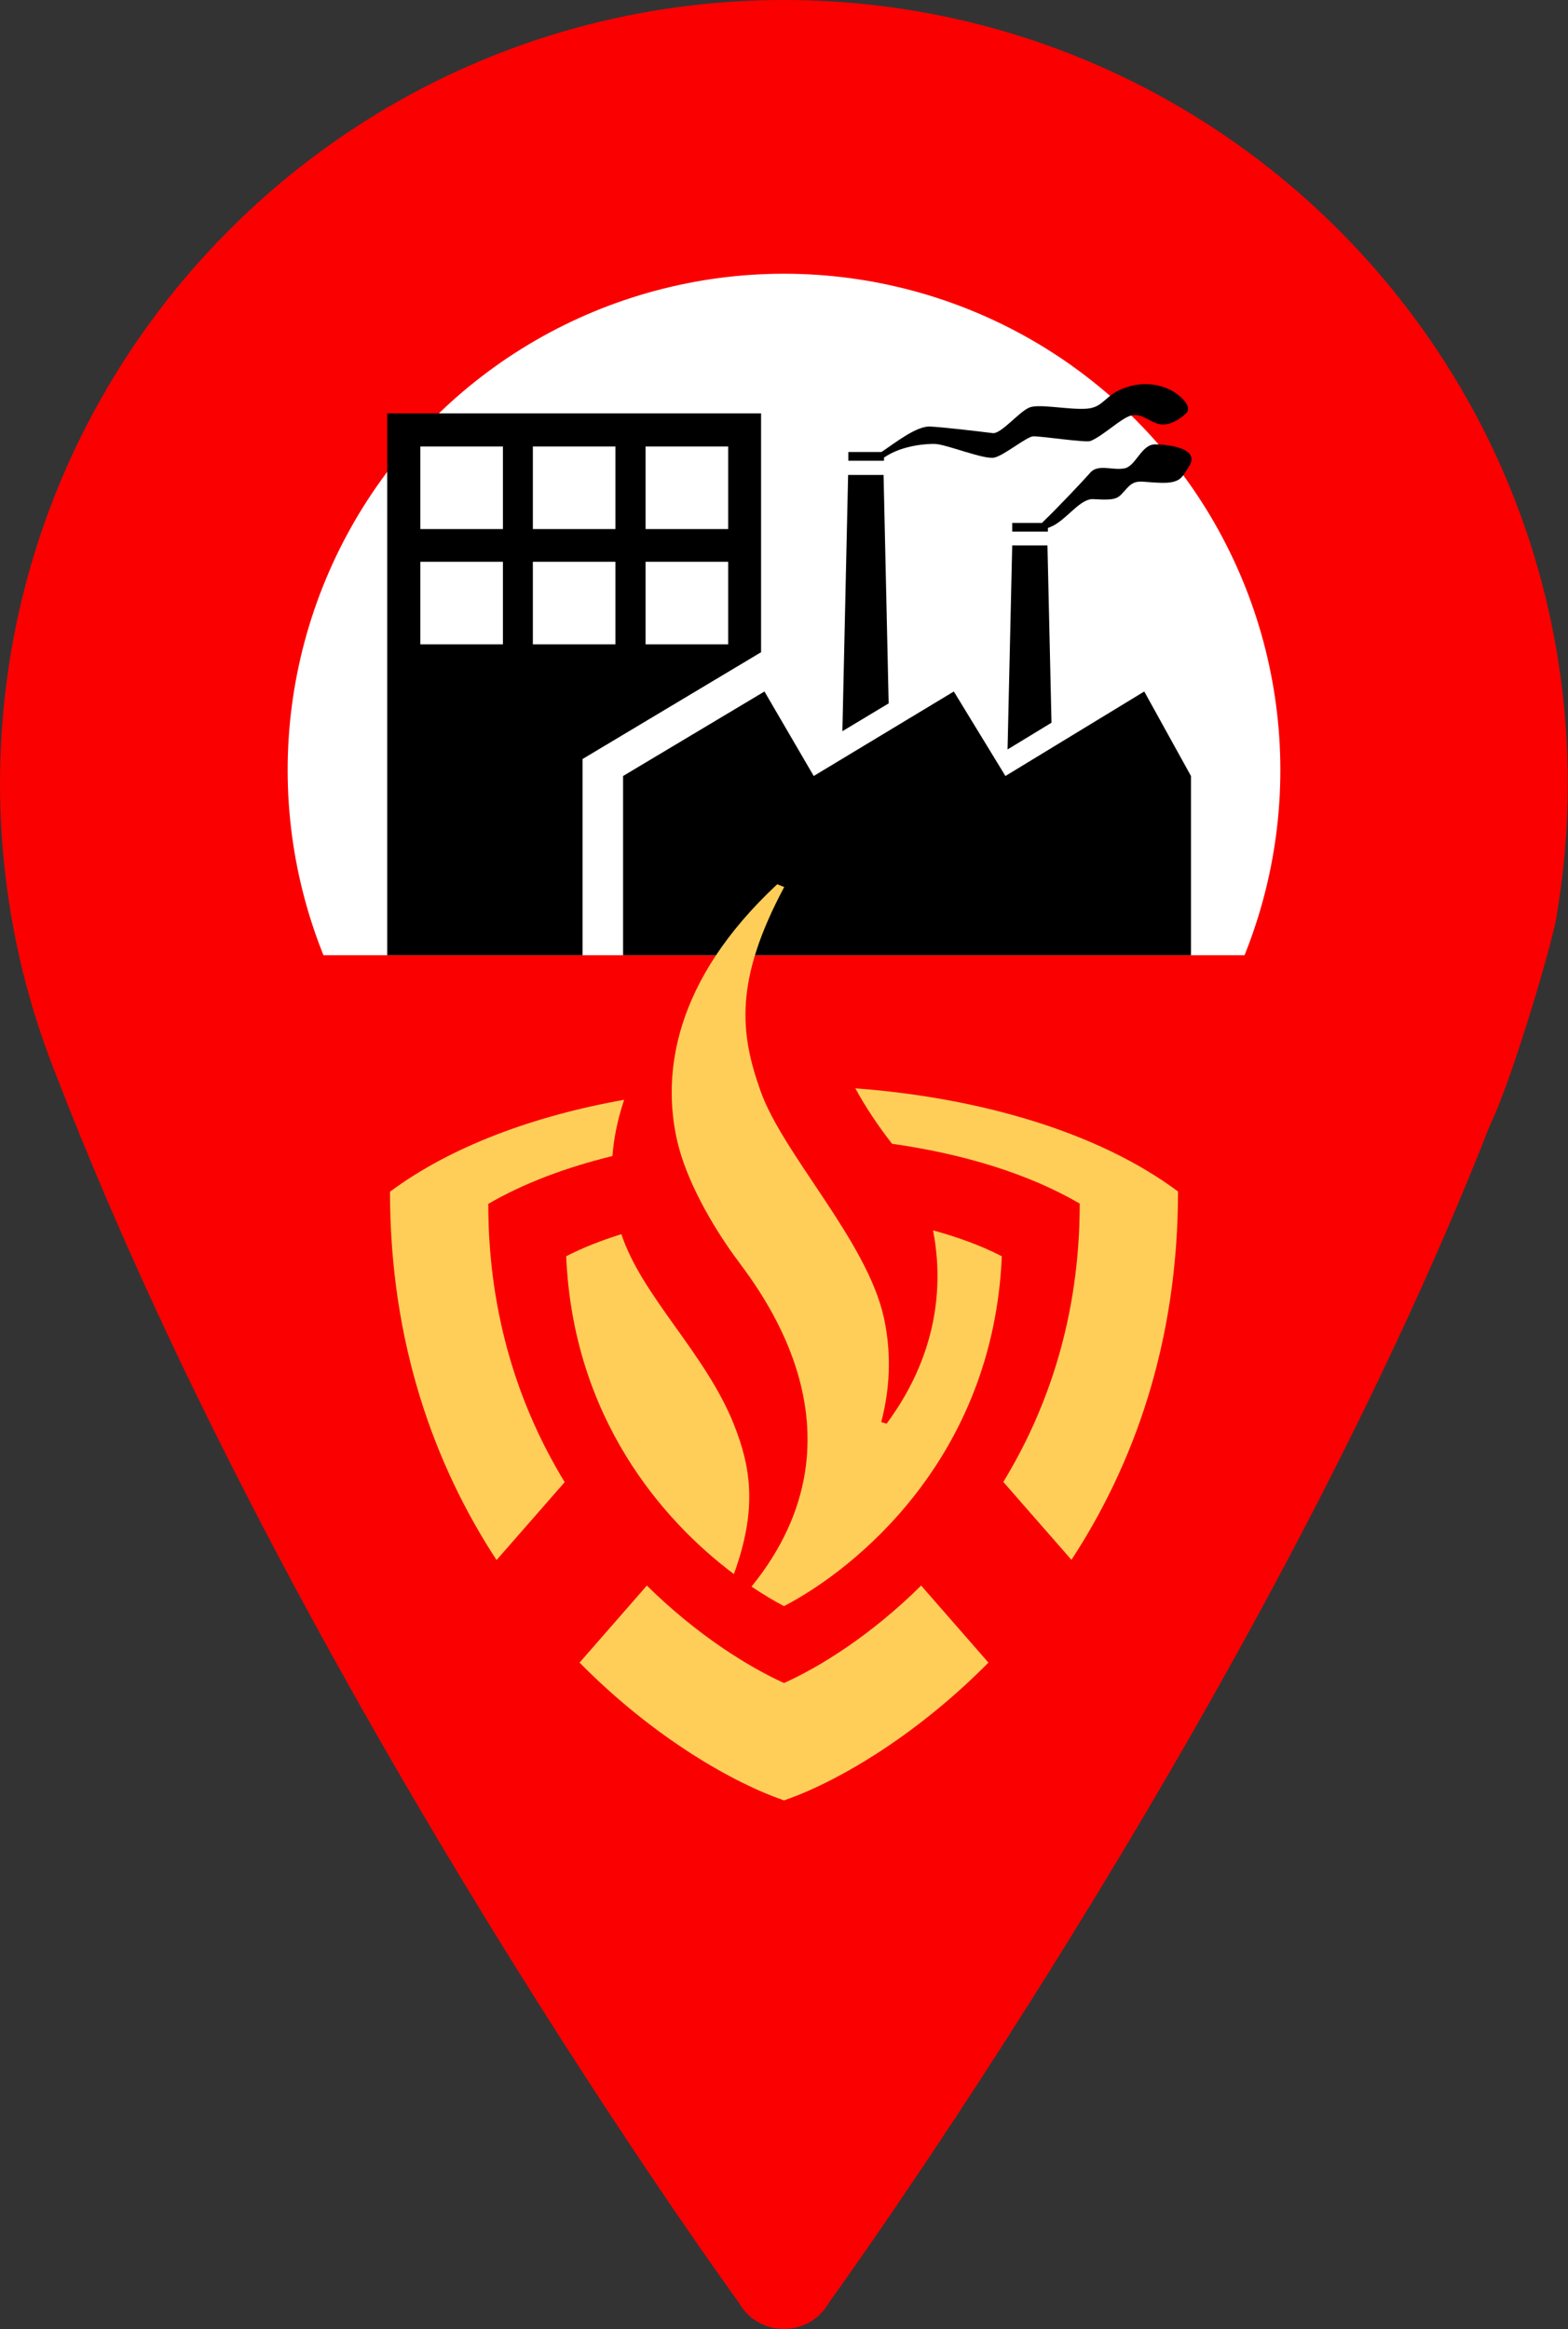 <?xml version="1.0" encoding="UTF-8"?>
<svg id="Tek" xmlns="http://www.w3.org/2000/svg" viewBox="0 0 73.86 109.7">
  <rect x="0" y="0" width="73.86" height="109.7" fill="#333333" stroke="none"/>
  <defs>
    <style>
      .cls-1 {
        fill: #ffce58;
      }

      .cls-2 {
        fill: #fff;
      }

      .cls-3 {
        fill: #fa0000;
      }
    </style>
  </defs>
  <path class="cls-3" d="M36.93,0C16.53,0,0,16.53,0,36.93c0,3.04.38,5.99,1.07,8.82,0,.02,0,.05.01.07,0,.02.01.03.02.05.42,1.67.95,3.29,1.58,4.86,11.25,29.1,32.12,57.72,32.12,57.72.93,1.66,3.32,1.66,4.25,0,0,0,20.46-28.19,31.15-55.49,1.09-2.25,3.05-8.99,3.13-9.87.34-2.01.52-4.07.52-6.17C73.86,16.53,57.32,0,36.93,0Z"/>
  <circle class="cls-2" cx="36.93" cy="36.27" r="23.38" transform="translate(-14.83 36.74) rotate(-45)"/>
  <rect class="cls-3" x="13.54" y="44.99" width="46.79" height="15.12"/>
  <g>
    <path d="M52.96,22.06c-.54.11-1.24-.22-1.6.2-.36.41-1.61,1.73-2.21,2.3-.03.02-.04.05-.06.07h-1.41v.41h1.68v-.17c.08-.03.16-.07.27-.12.67-.36,1.28-1.28,1.87-1.24,1.19.07,1.15-.04,1.58-.51s.65-.28,1.6-.26c.97.03,1.01-.31,1.29-.71.7-.99-1.18-1.1-1.56-1.1-.65,0-.9,1.02-1.44,1.13Z"/>
    <polygon points="41.62 22.37 39.95 22.37 39.68 34.44 41.86 33.13 41.62 22.37"/>
    <polygon points="47.68 25.69 47.46 35.3 49.53 34.04 49.34 25.69 47.68 25.69"/>
    <path d="M41.63,21.56c.9-.63,2.16-.66,2.41-.65.56.02,2.33.76,2.81.64.48-.12,1.53-1,1.83-1,.44,0,2.47.31,2.69.22.61-.25,1.45-1.09,1.92-1.2.48-.12.82.28,1.29.4.48.12.99-.22,1.29-.5.3-.28-.18-.76-.54-.99-.36-.24-1.22-.59-2.27-.24-1.06.36-1.04.95-1.88,1.01s-2.21-.24-2.68-.06c-.48.18-1.34,1.26-1.74,1.21-.9-.11-2.16-.26-2.93-.31-.65-.04-1.65.76-2.31,1.2h-1.56v.41h1.68v-.14Z"/>
    <path d="M18.24,19.47v25.52h9.2v-9.24l8.41-5.03v-11.25h-17.61ZM23.69,30.35h-3.89v-3.89h3.89v3.89ZM23.69,24.92h-3.89v-3.89h3.89v3.89ZM28.99,30.35h-3.89v-3.89h3.89v3.89ZM28.99,24.92h-3.89v-3.89h3.89v3.89ZM34.3,30.35h-3.89v-3.89h3.89v3.89ZM34.3,24.92h-3.89v-3.89h3.89v3.89Z"/>
    <polygon points="53.9 32.57 47.36 36.55 44.93 32.57 38.33 36.55 36.01 32.57 29.35 36.55 29.35 44.99 56.1 44.99 56.1 36.55 53.9 32.57"/>
  </g>
  <g>
    <path class="cls-1" d="M34.57,67.09c-1.34-3.36-4.32-6.01-5.3-8.96-.93.29-1.81.63-2.6,1.04.32,7.58,4.51,12.43,7.9,14.97,1.1-3.03.82-4.99,0-7.05Z"/>
    <g>
      <path class="cls-1" d="M42,53.87c3.33.47,6.43,1.4,8.86,2.82,0,5.34-1.51,9.68-3.6,13.11l3.21,3.67c2.89-4.42,5.02-10.16,5.02-17.35-3.75-2.8-9.34-4.42-15.2-4.86.47.87,1.08,1.78,1.72,2.6Z"/>
      <path class="cls-1" d="M23,56.7c0,5.34,1.51,9.68,3.6,13.11l-3.21,3.67c-2.89-4.42-5.02-10.16-5.02-17.35,2.85-2.12,6.75-3.57,11.03-4.33-.31.93-.49,1.82-.55,2.65-2.17.53-4.18,1.28-5.86,2.26Z"/>
    </g>
    <path class="cls-1" d="M36.93,84.8c-2.33-.8-6.1-2.91-9.63-6.49l3.17-3.63c2.34,2.31,4.76,3.82,6.46,4.59,1.7-.76,4.12-2.27,6.46-4.59l3.17,3.63c-3.53,3.57-7.29,5.69-9.63,6.49Z"/>
    <path class="cls-1" d="M41.76,67.06c2.63-3.55,2.61-6.95,2.19-9.11,1.17.32,2.27.72,3.24,1.22-.4,9.5-6.89,14.73-10.26,16.48-.46-.24-.98-.55-1.53-.92,5.91-7.3.19-14.19-.82-15.59-1.02-1.41-2.26-3.53-2.69-5.44-.7-3.12-.17-7.49,4.72-12.05l.33.13c-2.35,4.4-2.09,6.88-1.11,9.62,1.08,3.01,4.99,7.02,5.8,10.64.31,1.4.37,3.09-.12,4.94l.27.08Z"/>
  </g>
</svg>
